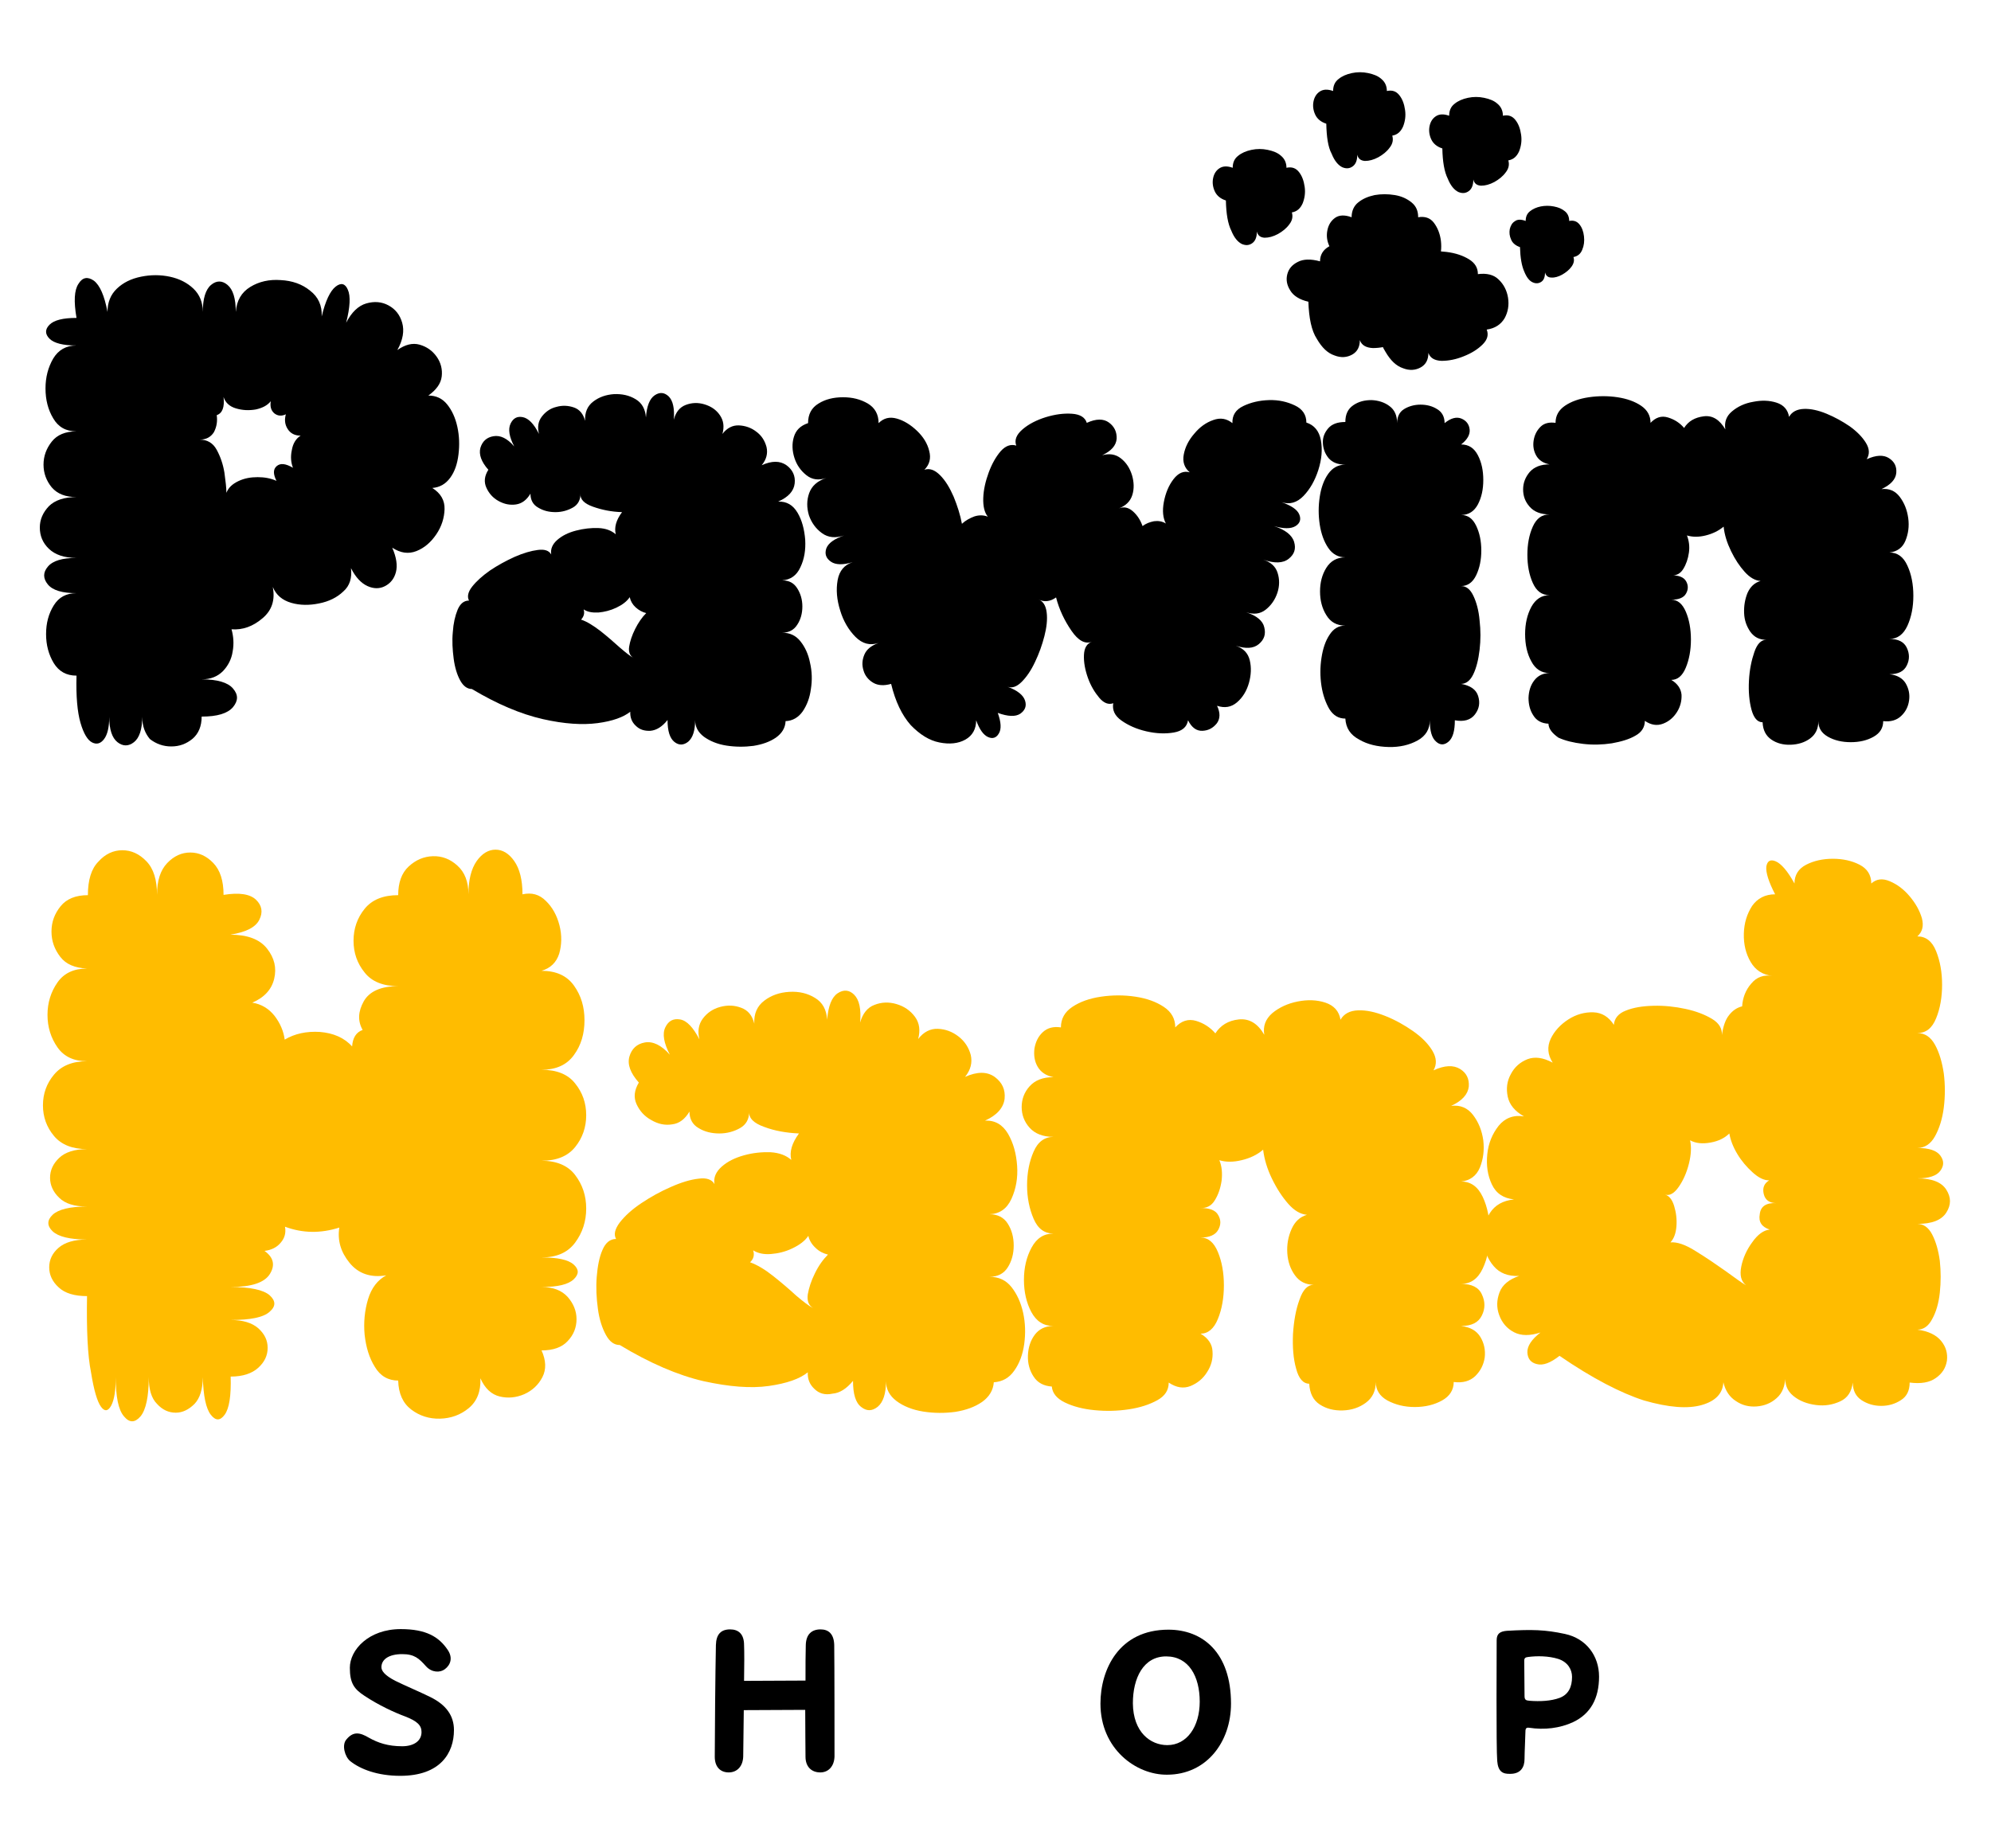 <?xml version="1.0" encoding="utf-8"?>
<!-- Generator: Adobe Illustrator 25.0.1, SVG Export Plug-In . SVG Version: 6.00 Build 0)  -->
<svg version="1.1" id="레이어_1" xmlns="http://www.w3.org/2000/svg" xmlns:xlink="http://www.w3.org/1999/xlink" x="0px"
	 y="0px" viewBox="0 0 70 65" style="enable-background:new 0 0 70 65;" xml:space="preserve">
<style type="text/css">
	.st0{fill:#FFBC00;}
</style>
<g>
	<g>
		<path d="M2.69,23.76c-0.36,0-0.62-0.15-0.8-0.44c-0.18-0.3-0.27-0.64-0.27-1.02c0-0.39,0.09-0.72,0.27-1.01
			c0.18-0.29,0.44-0.43,0.8-0.43c-0.5,0-0.84-0.1-1.01-0.31c-0.17-0.21-0.17-0.42,0-0.62c0.17-0.21,0.51-0.31,1.01-0.31
			c-0.43,0-0.75-0.11-0.97-0.32c-0.22-0.21-0.32-0.46-0.32-0.75c0-0.28,0.11-0.53,0.32-0.75c0.21-0.21,0.54-0.32,0.97-0.32
			c-0.39,0-0.67-0.11-0.87-0.34c-0.19-0.23-0.29-0.5-0.29-0.8c0-0.3,0.1-0.57,0.29-0.81c0.19-0.24,0.48-0.36,0.87-0.36
			c-0.37,0-0.64-0.15-0.82-0.46c-0.18-0.3-0.27-0.65-0.27-1.05c0-0.39,0.09-0.74,0.27-1.05c0.18-0.3,0.45-0.46,0.82-0.46
			c-0.47,0-0.79-0.08-0.95-0.24c-0.16-0.16-0.16-0.33,0-0.49c0.16-0.16,0.47-0.24,0.95-0.24c-0.1-0.58-0.08-0.98,0.07-1.2
			C2.9,9.75,3.08,9.72,3.3,9.87c0.21,0.16,0.37,0.52,0.48,1.1c0-0.34,0.11-0.61,0.33-0.82c0.22-0.21,0.5-0.35,0.85-0.42
			c0.34-0.07,0.68-0.07,1.01,0C6.3,9.8,6.58,9.94,6.8,10.15c0.22,0.21,0.33,0.48,0.33,0.82c0-0.47,0.1-0.79,0.29-0.95
			c0.19-0.16,0.39-0.16,0.58,0c0.19,0.16,0.29,0.47,0.29,0.95c0.03-0.4,0.2-0.69,0.51-0.88c0.31-0.19,0.67-0.27,1.07-0.24
			c0.4,0.02,0.75,0.14,1.03,0.37c0.29,0.22,0.43,0.53,0.41,0.91c0.13-0.55,0.3-0.9,0.49-1.05c0.19-0.15,0.34-0.11,0.43,0.11
			c0.1,0.22,0.08,0.61-0.06,1.16c0.19-0.37,0.43-0.6,0.71-0.68c0.28-0.08,0.54-0.06,0.78,0.07c0.24,0.13,0.4,0.33,0.48,0.61
			c0.08,0.28,0.03,0.6-0.17,0.96c0.27-0.19,0.53-0.26,0.78-0.19c0.25,0.07,0.45,0.21,0.6,0.42c0.15,0.21,0.21,0.45,0.18,0.7
			c-0.03,0.25-0.19,0.47-0.47,0.67c0.27,0,0.49,0.1,0.66,0.31c0.17,0.21,0.29,0.47,0.36,0.79c0.07,0.32,0.08,0.64,0.04,0.97
			c-0.04,0.33-0.13,0.6-0.29,0.82c-0.16,0.22-0.37,0.34-0.63,0.36c0.3,0.19,0.44,0.44,0.43,0.75c-0.01,0.3-0.1,0.6-0.29,0.88
			c-0.19,0.28-0.42,0.48-0.7,0.59c-0.28,0.11-0.56,0.07-0.85-0.12c0.15,0.34,0.19,0.63,0.13,0.86c-0.06,0.23-0.19,0.39-0.38,0.49
			c-0.19,0.1-0.4,0.1-0.62,0c-0.22-0.1-0.42-0.31-0.58-0.63c0.04,0.34-0.04,0.62-0.27,0.82c-0.22,0.21-0.5,0.35-0.85,0.42
			c-0.34,0.07-0.67,0.07-0.98-0.02c-0.31-0.09-0.53-0.27-0.65-0.56c0.09,0.46-0.03,0.83-0.37,1.11c-0.33,0.28-0.69,0.41-1.08,0.38
			c0.07,0.25,0.09,0.51,0.04,0.78c-0.04,0.27-0.16,0.5-0.34,0.69c-0.19,0.19-0.43,0.29-0.75,0.29c0.55,0,0.92,0.11,1.1,0.32
			c0.19,0.22,0.19,0.43,0,0.66c-0.19,0.22-0.55,0.33-1.1,0.33c0,0.34-0.11,0.6-0.32,0.78c-0.22,0.18-0.46,0.27-0.75,0.27
			c-0.28,0-0.53-0.09-0.75-0.26C5.11,25.8,5,25.55,5,25.21c0,0.44-0.1,0.74-0.29,0.89c-0.19,0.15-0.39,0.15-0.58,0
			c-0.19-0.15-0.29-0.45-0.29-0.89c0,0.36-0.06,0.62-0.18,0.78c-0.12,0.16-0.26,0.2-0.42,0.12c-0.16-0.08-0.3-0.31-0.41-0.69
			C2.72,25.04,2.67,24.49,2.69,23.76z M7.02,15.46c0.27,0,0.47,0.12,0.6,0.36c0.13,0.24,0.22,0.5,0.27,0.8
			c0.04,0.3,0.07,0.53,0.07,0.71c0.07-0.18,0.21-0.31,0.42-0.41c0.21-0.1,0.43-0.14,0.68-0.14c0.24,0,0.46,0.04,0.66,0.13
			C9.6,16.67,9.6,16.5,9.73,16.39c0.13-0.11,0.31-0.09,0.57,0.06c-0.07-0.18-0.09-0.39-0.04-0.62c0.04-0.24,0.15-0.41,0.31-0.51
			c-0.21,0-0.36-0.08-0.46-0.24c-0.1-0.16-0.11-0.33-0.06-0.51c-0.15,0.07-0.28,0.06-0.4-0.03c-0.12-0.1-0.16-0.24-0.13-0.43
			c-0.12,0.15-0.3,0.24-0.53,0.29c-0.24,0.04-0.47,0.03-0.7-0.04c-0.23-0.07-0.37-0.21-0.43-0.4c0.04,0.36-0.04,0.57-0.24,0.64
			c0.03,0.21,0,0.41-0.1,0.6C7.41,15.37,7.25,15.46,7.02,15.46z"/>
		<path d="M16.59,24.23c-0.16,0-0.3-0.1-0.41-0.3c-0.11-0.2-0.19-0.46-0.23-0.77c-0.04-0.31-0.06-0.62-0.03-0.93
			c0.02-0.31,0.08-0.57,0.17-0.79c0.09-0.21,0.22-0.32,0.4-0.32c-0.07-0.13-0.04-0.3,0.11-0.49c0.15-0.19,0.36-0.38,0.63-0.57
			c0.27-0.18,0.56-0.34,0.87-0.48c0.3-0.13,0.57-0.21,0.81-0.24c0.24-0.03,0.39,0.02,0.47,0.16c-0.03-0.19,0.04-0.36,0.21-0.51
			c0.17-0.15,0.39-0.26,0.66-0.33c0.27-0.07,0.53-0.1,0.79-0.09c0.26,0.01,0.46,0.09,0.61,0.22c-0.06-0.24,0.01-0.5,0.22-0.78
			c-0.37-0.01-0.71-0.08-1.02-0.19c-0.31-0.11-0.46-0.26-0.44-0.46c0,0.22-0.09,0.39-0.27,0.49c-0.18,0.1-0.38,0.16-0.61,0.16
			c-0.23,0-0.43-0.05-0.61-0.16c-0.18-0.1-0.27-0.27-0.27-0.49c-0.13,0.22-0.3,0.35-0.51,0.38c-0.21,0.03-0.41-0.01-0.61-0.12
			c-0.2-0.11-0.34-0.27-0.43-0.47c-0.09-0.2-0.07-0.41,0.07-0.63c-0.25-0.28-0.34-0.54-0.28-0.77c0.07-0.23,0.22-0.37,0.46-0.41
			c0.24-0.04,0.48,0.07,0.73,0.36c-0.18-0.34-0.22-0.61-0.13-0.8c0.09-0.19,0.23-0.27,0.43-0.23c0.2,0.04,0.39,0.23,0.57,0.59
			c-0.06-0.24-0.03-0.44,0.1-0.61c0.13-0.17,0.3-0.29,0.51-0.34c0.21-0.06,0.42-0.05,0.62,0.02c0.2,0.07,0.33,0.23,0.39,0.47
			c-0.01-0.3,0.08-0.52,0.29-0.68c0.21-0.16,0.45-0.24,0.73-0.26c0.28-0.01,0.53,0.04,0.76,0.18c0.22,0.13,0.34,0.35,0.36,0.64
			c0.03-0.4,0.13-0.66,0.31-0.78c0.18-0.12,0.34-0.1,0.49,0.04c0.15,0.15,0.21,0.42,0.18,0.82c0.07-0.27,0.21-0.44,0.42-0.52
			c0.21-0.08,0.43-0.09,0.66-0.02c0.23,0.07,0.41,0.19,0.54,0.38c0.13,0.19,0.16,0.4,0.09,0.66c0.16-0.21,0.36-0.31,0.58-0.3
			c0.22,0.01,0.43,0.08,0.61,0.22c0.19,0.14,0.3,0.32,0.36,0.54c0.05,0.22,0,0.44-0.17,0.64c0.36-0.16,0.64-0.16,0.87,0
			c0.22,0.16,0.32,0.38,0.29,0.64c-0.03,0.27-0.22,0.48-0.58,0.64c0.3-0.01,0.52,0.12,0.68,0.39c0.16,0.27,0.24,0.59,0.27,0.95
			c0.02,0.36-0.03,0.68-0.17,0.97c-0.13,0.29-0.35,0.44-0.64,0.46c0.24,0,0.41,0.09,0.53,0.28c0.12,0.19,0.18,0.4,0.18,0.64
			c0,0.24-0.06,0.46-0.18,0.64c-0.12,0.19-0.3,0.28-0.53,0.28c0.27,0,0.48,0.1,0.64,0.3c0.16,0.2,0.28,0.45,0.34,0.76
			c0.07,0.3,0.08,0.61,0.03,0.92c-0.04,0.31-0.14,0.57-0.29,0.79c-0.15,0.21-0.35,0.33-0.6,0.34c-0.01,0.24-0.13,0.43-0.34,0.58
			c-0.22,0.15-0.48,0.24-0.79,0.29c-0.31,0.04-0.63,0.04-0.95-0.01c-0.32-0.05-0.58-0.16-0.79-0.31c-0.21-0.16-0.31-0.35-0.31-0.59
			c0,0.37-0.08,0.62-0.24,0.76c-0.16,0.13-0.33,0.14-0.49,0.01c-0.16-0.13-0.24-0.38-0.24-0.77c-0.19,0.24-0.39,0.36-0.6,0.38
			c-0.21,0.01-0.38-0.04-0.52-0.18c-0.14-0.13-0.2-0.3-0.19-0.49c-0.24,0.19-0.62,0.33-1.15,0.4c-0.53,0.07-1.17,0.03-1.92-0.14
			C18.3,25.11,17.48,24.76,16.59,24.23z M22.28,23.14c-0.13-0.07-0.19-0.21-0.16-0.4c0.03-0.19,0.1-0.4,0.21-0.62
			c0.11-0.22,0.24-0.41,0.39-0.56c-0.13-0.03-0.26-0.1-0.37-0.2c-0.11-0.1-0.18-0.22-0.21-0.36c-0.1,0.15-0.26,0.27-0.47,0.37
			c-0.21,0.1-0.42,0.15-0.63,0.17c-0.22,0.01-0.39-0.02-0.52-0.11c0.04,0.13,0.01,0.25-0.09,0.36c0.21,0.07,0.43,0.21,0.68,0.4
			c0.24,0.19,0.47,0.39,0.68,0.58C22,22.95,22.16,23.08,22.28,23.14z"/>
		<path d="M31.33,24.05c-0.25,0.07-0.46,0.06-0.63-0.04c-0.17-0.1-0.29-0.25-0.34-0.43c-0.06-0.19-0.05-0.37,0.03-0.56
			c0.08-0.19,0.25-0.32,0.5-0.41c-0.3,0.1-0.57,0.03-0.81-0.21c-0.24-0.24-0.43-0.56-0.54-0.93c-0.12-0.38-0.15-0.73-0.09-1.07
			c0.06-0.33,0.24-0.54,0.53-0.63c-0.34,0.1-0.6,0.1-0.77-0.02c-0.17-0.12-0.22-0.27-0.16-0.46c0.07-0.19,0.28-0.34,0.63-0.46
			c-0.3,0.1-0.56,0.08-0.78-0.08c-0.22-0.16-0.37-0.37-0.46-0.63c-0.08-0.27-0.08-0.53,0.01-0.78c0.09-0.25,0.29-0.43,0.6-0.53
			c-0.27,0.09-0.5,0.06-0.7-0.1c-0.2-0.16-0.34-0.36-0.42-0.61c-0.08-0.25-0.09-0.5-0.02-0.73c0.07-0.24,0.23-0.4,0.5-0.49
			c0-0.31,0.12-0.54,0.37-0.69c0.24-0.15,0.53-0.22,0.86-0.22c0.33,0,0.61,0.07,0.87,0.22c0.25,0.15,0.38,0.38,0.38,0.69
			c0.18-0.18,0.39-0.23,0.64-0.16c0.25,0.07,0.49,0.22,0.71,0.43c0.22,0.21,0.37,0.45,0.43,0.71c0.07,0.26,0.01,0.48-0.17,0.66
			c0.18-0.06,0.36,0,0.55,0.19c0.19,0.19,0.34,0.44,0.48,0.76c0.13,0.32,0.23,0.63,0.29,0.95c0.13-0.12,0.28-0.2,0.44-0.26
			c0.16-0.05,0.32-0.05,0.47,0.01c-0.12-0.15-0.17-0.37-0.16-0.66c0.01-0.29,0.08-0.59,0.19-0.89c0.11-0.3,0.25-0.55,0.42-0.75
			c0.17-0.19,0.35-0.26,0.55-0.2c-0.07-0.19,0-0.38,0.22-0.57c0.22-0.19,0.5-0.33,0.82-0.43c0.33-0.1,0.63-0.14,0.92-0.12
			c0.29,0.02,0.46,0.13,0.52,0.32c0.33-0.15,0.59-0.15,0.78-0.01c0.19,0.14,0.28,0.33,0.27,0.57c-0.02,0.24-0.19,0.43-0.51,0.58
			c0.25-0.07,0.47-0.04,0.66,0.11c0.19,0.15,0.31,0.34,0.39,0.59c0.07,0.24,0.08,0.48,0.01,0.7c-0.07,0.22-0.23,0.38-0.48,0.47
			c0.18-0.07,0.34-0.04,0.5,0.1c0.16,0.14,0.27,0.32,0.34,0.52c0.12-0.09,0.25-0.14,0.4-0.17c0.15-0.02,0.29,0,0.42,0.08
			c-0.1-0.19-0.13-0.44-0.07-0.76c0.06-0.31,0.17-0.58,0.34-0.8c0.17-0.22,0.36-0.3,0.57-0.24c-0.19-0.16-0.26-0.37-0.21-0.63
			c0.05-0.26,0.17-0.5,0.37-0.73c0.19-0.23,0.41-0.39,0.67-0.48c0.25-0.09,0.47-0.05,0.67,0.11c-0.01-0.27,0.11-0.47,0.38-0.6
			c0.27-0.13,0.57-0.2,0.91-0.21c0.34-0.01,0.64,0.06,0.91,0.19c0.27,0.13,0.4,0.33,0.4,0.6c0.28,0.09,0.45,0.3,0.51,0.62
			c0.06,0.33,0.03,0.67-0.09,1.05c-0.12,0.37-0.29,0.67-0.52,0.91c-0.23,0.24-0.49,0.31-0.77,0.22c0.34,0.12,0.55,0.26,0.62,0.43
			c0.07,0.17,0.03,0.31-0.13,0.41c-0.16,0.1-0.42,0.1-0.76,0c0.4,0.13,0.64,0.32,0.71,0.56c0.07,0.24,0.01,0.43-0.19,0.59
			c-0.2,0.16-0.5,0.17-0.9,0.03c0.27,0.09,0.44,0.24,0.51,0.47c0.07,0.22,0.07,0.46-0.01,0.7c-0.08,0.24-0.22,0.44-0.41,0.59
			c-0.19,0.15-0.42,0.18-0.69,0.09c0.37,0.12,0.59,0.3,0.64,0.53c0.06,0.24,0,0.43-0.19,0.59c-0.19,0.16-0.46,0.17-0.81,0.06
			c0.27,0.09,0.43,0.26,0.49,0.51c0.06,0.25,0.05,0.52-0.03,0.8c-0.08,0.28-0.22,0.51-0.42,0.68c-0.2,0.17-0.43,0.21-0.7,0.12
			c0.12,0.25,0.11,0.46-0.01,0.62c-0.13,0.16-0.29,0.25-0.5,0.26c-0.21,0.01-0.38-0.11-0.51-0.37c-0.04,0.24-0.21,0.38-0.5,0.43
			c-0.29,0.05-0.61,0.04-0.96-0.04c-0.35-0.08-0.64-0.21-0.88-0.38c-0.24-0.17-0.33-0.37-0.29-0.61c-0.16,0.06-0.33,0-0.49-0.19
			c-0.16-0.19-0.3-0.42-0.4-0.7c-0.1-0.28-0.15-0.55-0.14-0.8c0.01-0.25,0.1-0.41,0.28-0.47c-0.24,0.09-0.48-0.04-0.72-0.39
			c-0.24-0.35-0.43-0.74-0.54-1.17c-0.21,0.15-0.42,0.17-0.62,0.07c0.16,0.06,0.26,0.21,0.29,0.46c0.03,0.24,0,0.52-0.08,0.83
			c-0.08,0.31-0.19,0.62-0.33,0.91c-0.14,0.3-0.3,0.53-0.47,0.7c-0.17,0.17-0.34,0.23-0.5,0.17c0.36,0.13,0.56,0.3,0.62,0.49
			c0.06,0.19,0,0.34-0.17,0.46c-0.17,0.11-0.43,0.1-0.79-0.03c0.12,0.33,0.13,0.57,0.04,0.72c-0.09,0.16-0.22,0.2-0.38,0.13
			c-0.16-0.07-0.3-0.26-0.42-0.59c0,0.31-0.13,0.54-0.38,0.68c-0.25,0.14-0.56,0.17-0.91,0.1c-0.36-0.07-0.69-0.28-1.01-0.61
			C31.71,25.15,31.48,24.67,31.33,24.05z"/>
		<path d="M47.3,25.27c-0.24,0-0.42-0.11-0.56-0.33c-0.13-0.22-0.23-0.5-0.28-0.82c-0.05-0.33-0.05-0.65,0-0.98
			c0.05-0.33,0.14-0.6,0.28-0.81C46.88,22.11,47.06,22,47.3,22c-0.3,0-0.52-0.12-0.67-0.37c-0.15-0.24-0.22-0.52-0.22-0.83
			c0-0.31,0.07-0.59,0.22-0.83c0.15-0.24,0.37-0.37,0.67-0.37c-0.25,0-0.45-0.11-0.6-0.33c-0.15-0.22-0.25-0.5-0.3-0.82
			c-0.05-0.33-0.05-0.65,0-0.98c0.05-0.33,0.15-0.6,0.3-0.81c0.15-0.21,0.35-0.32,0.6-0.32c-0.27,0-0.46-0.08-0.59-0.23
			c-0.13-0.16-0.19-0.33-0.2-0.53c-0.01-0.2,0.06-0.37,0.19-0.52c0.13-0.15,0.33-0.22,0.6-0.22c0-0.27,0.09-0.46,0.28-0.59
			c0.19-0.13,0.4-0.18,0.64-0.18c0.24,0.01,0.46,0.08,0.63,0.21c0.18,0.13,0.27,0.33,0.27,0.6c0-0.22,0.08-0.39,0.24-0.49
			c0.16-0.1,0.36-0.16,0.58-0.16c0.22,0,0.42,0.05,0.59,0.16c0.17,0.1,0.26,0.27,0.26,0.49c0.22-0.18,0.42-0.23,0.59-0.16
			c0.17,0.07,0.27,0.2,0.29,0.38c0.02,0.18-0.08,0.36-0.3,0.53c0.27,0,0.46,0.13,0.59,0.38c0.13,0.25,0.19,0.54,0.19,0.87
			c0,0.33-0.06,0.61-0.19,0.86c-0.13,0.24-0.32,0.37-0.59,0.37c0.24,0,0.41,0.13,0.53,0.38c0.12,0.25,0.18,0.54,0.18,0.87
			c0,0.33-0.06,0.62-0.18,0.87c-0.12,0.25-0.3,0.38-0.53,0.38c0.18,0,0.32,0.11,0.43,0.34c0.11,0.23,0.19,0.52,0.22,0.87
			c0.04,0.35,0.04,0.69,0,1.03c-0.04,0.34-0.11,0.63-0.22,0.86c-0.11,0.23-0.26,0.34-0.43,0.34c0.33,0.06,0.53,0.2,0.6,0.43
			c0.07,0.23,0.04,0.44-0.11,0.64c-0.15,0.2-0.39,0.27-0.71,0.21c0,0.37-0.07,0.62-0.22,0.75c-0.15,0.13-0.3,0.13-0.44,0
			c-0.15-0.13-0.22-0.37-0.22-0.75c0,0.31-0.14,0.55-0.43,0.71c-0.29,0.16-0.63,0.24-1.02,0.23c-0.39-0.01-0.74-0.09-1.03-0.26
			C47.47,25.84,47.32,25.6,47.3,25.27z M48.41,11.06c-0.31-0.07-0.53-0.21-0.64-0.4c-0.12-0.19-0.15-0.38-0.1-0.57
			c0.05-0.19,0.17-0.33,0.37-0.43c0.19-0.1,0.45-0.11,0.78-0.02c0-0.22,0.1-0.4,0.31-0.52c0.21-0.13,0.47-0.21,0.78-0.26
			c0.31-0.04,0.63-0.04,0.95,0c0.32,0.04,0.58,0.13,0.79,0.26c0.21,0.13,0.31,0.3,0.31,0.52c0.31-0.04,0.56,0.02,0.73,0.19
			c0.18,0.17,0.29,0.39,0.33,0.64c0.04,0.26,0,0.5-0.12,0.72c-0.13,0.22-0.34,0.36-0.63,0.4c0.07,0.18,0.03,0.35-0.14,0.52
			c-0.17,0.17-0.39,0.31-0.67,0.42c-0.27,0.11-0.53,0.16-0.78,0.16c-0.24-0.01-0.4-0.1-0.46-0.28c0,0.24-0.09,0.41-0.27,0.51
			c-0.18,0.1-0.39,0.12-0.62,0.03c-0.24-0.08-0.44-0.27-0.62-0.58C48.52,12.08,48.42,11.64,48.41,11.06z M46,10.61
			c-0.31-0.07-0.53-0.21-0.64-0.4c-0.12-0.19-0.15-0.38-0.1-0.57c0.05-0.19,0.17-0.33,0.37-0.43c0.19-0.1,0.45-0.11,0.78-0.02
			c0-0.22,0.1-0.4,0.31-0.52c0.21-0.13,0.47-0.21,0.78-0.26c0.31-0.04,0.63-0.04,0.95,0c0.32,0.04,0.58,0.13,0.79,0.26
			c0.21,0.13,0.31,0.3,0.31,0.52c0.31-0.04,0.56,0.02,0.73,0.19c0.18,0.17,0.29,0.39,0.33,0.64c0.04,0.26,0,0.5-0.12,0.72
			c-0.13,0.22-0.34,0.36-0.63,0.4c0.07,0.18,0.03,0.35-0.14,0.52c-0.17,0.17-0.39,0.31-0.67,0.42c-0.27,0.11-0.53,0.16-0.78,0.16
			c-0.24-0.01-0.4-0.1-0.46-0.28c0,0.24-0.09,0.41-0.27,0.51c-0.18,0.1-0.39,0.12-0.62,0.03c-0.24-0.08-0.44-0.27-0.62-0.58
			C46.11,11.63,46.02,11.19,46,10.61z M47.22,9.06c-0.23-0.07-0.39-0.21-0.48-0.4c-0.09-0.19-0.11-0.38-0.07-0.57
			c0.04-0.19,0.13-0.33,0.27-0.43c0.14-0.1,0.34-0.11,0.58-0.02c0-0.22,0.08-0.4,0.23-0.52c0.16-0.13,0.35-0.21,0.58-0.26
			c0.23-0.04,0.47-0.04,0.71,0c0.24,0.04,0.43,0.13,0.59,0.26c0.16,0.13,0.23,0.3,0.23,0.52c0.23-0.04,0.42,0.02,0.55,0.19
			c0.13,0.17,0.22,0.39,0.25,0.64c0.03,0.26,0,0.5-0.09,0.72c-0.09,0.22-0.25,0.36-0.47,0.4c0.06,0.18,0.02,0.35-0.11,0.52
			c-0.13,0.17-0.29,0.31-0.5,0.42c-0.21,0.11-0.4,0.16-0.58,0.16c-0.18-0.01-0.3-0.1-0.34-0.28c0,0.24-0.07,0.41-0.2,0.51
			c-0.13,0.1-0.29,0.12-0.47,0.03c-0.18-0.08-0.33-0.27-0.47-0.58C47.3,10.08,47.23,9.64,47.22,9.06z M43.1,7.05
			c-0.19-0.06-0.32-0.17-0.39-0.32c-0.07-0.15-0.09-0.31-0.06-0.46c0.03-0.15,0.1-0.27,0.22-0.35c0.12-0.08,0.27-0.09,0.47-0.02
			c0-0.18,0.06-0.32,0.19-0.42c0.12-0.1,0.28-0.17,0.47-0.21c0.19-0.04,0.38-0.04,0.57,0c0.19,0.04,0.35,0.1,0.47,0.21
			c0.12,0.1,0.19,0.24,0.19,0.42c0.19-0.04,0.33,0.01,0.44,0.15c0.11,0.14,0.17,0.31,0.2,0.52c0.03,0.21,0,0.4-0.07,0.58
			c-0.08,0.18-0.2,0.29-0.38,0.32c0.04,0.14,0.02,0.28-0.09,0.42c-0.1,0.14-0.24,0.25-0.4,0.34c-0.17,0.09-0.32,0.13-0.47,0.13
			c-0.15-0.01-0.24-0.08-0.27-0.22c0,0.19-0.05,0.33-0.16,0.41c-0.11,0.08-0.23,0.09-0.37,0.03c-0.14-0.07-0.27-0.22-0.37-0.47
			C43.17,7.87,43.11,7.52,43.1,7.05z M46.63,4.35c-0.19-0.06-0.32-0.17-0.39-0.32c-0.07-0.15-0.09-0.31-0.06-0.46
			c0.03-0.15,0.1-0.27,0.22-0.35c0.12-0.08,0.27-0.09,0.47-0.02c0-0.18,0.06-0.32,0.19-0.42c0.12-0.1,0.28-0.17,0.47-0.21
			c0.19-0.04,0.38-0.04,0.57,0c0.19,0.04,0.35,0.1,0.47,0.21c0.12,0.1,0.19,0.24,0.19,0.42c0.19-0.04,0.33,0.01,0.44,0.15
			c0.11,0.14,0.17,0.31,0.2,0.52c0.03,0.21,0,0.4-0.07,0.58c-0.08,0.18-0.2,0.29-0.38,0.32c0.04,0.14,0.02,0.28-0.09,0.42
			c-0.1,0.14-0.24,0.25-0.4,0.34c-0.17,0.09-0.32,0.13-0.47,0.13c-0.15-0.01-0.24-0.08-0.27-0.22c0,0.19-0.05,0.33-0.16,0.41
			c-0.11,0.08-0.23,0.09-0.37,0.03c-0.14-0.07-0.27-0.22-0.37-0.47C46.69,5.17,46.64,4.81,46.63,4.35z M50.71,5.22
			c-0.19-0.06-0.32-0.17-0.39-0.32c-0.07-0.15-0.09-0.31-0.06-0.46c0.03-0.15,0.1-0.27,0.22-0.35c0.12-0.08,0.27-0.09,0.47-0.02
			c0-0.18,0.06-0.32,0.19-0.42c0.12-0.1,0.28-0.17,0.47-0.21c0.19-0.04,0.38-0.04,0.57,0c0.19,0.04,0.35,0.1,0.47,0.21
			c0.12,0.1,0.19,0.24,0.19,0.42c0.19-0.04,0.33,0.01,0.44,0.15c0.11,0.14,0.17,0.31,0.2,0.52c0.03,0.21,0,0.4-0.07,0.58
			c-0.08,0.18-0.2,0.29-0.38,0.32c0.04,0.14,0.02,0.28-0.09,0.42c-0.1,0.14-0.24,0.25-0.4,0.34c-0.17,0.09-0.32,0.13-0.47,0.13
			c-0.15-0.01-0.24-0.08-0.27-0.22c0,0.19-0.05,0.33-0.16,0.41c-0.11,0.08-0.23,0.09-0.37,0.03c-0.14-0.07-0.27-0.22-0.37-0.47
			C50.78,6.04,50.72,5.69,50.71,5.22z M53.44,8.69c-0.15-0.05-0.26-0.14-0.31-0.26c-0.06-0.13-0.07-0.25-0.05-0.37
			c0.03-0.12,0.08-0.22,0.18-0.28c0.09-0.07,0.22-0.07,0.38-0.01c0-0.15,0.05-0.26,0.15-0.34c0.1-0.08,0.23-0.14,0.38-0.17
			c0.15-0.03,0.31-0.03,0.46,0c0.16,0.03,0.28,0.08,0.39,0.17c0.1,0.08,0.15,0.2,0.15,0.34c0.15-0.03,0.27,0.01,0.36,0.12
			c0.09,0.11,0.14,0.25,0.16,0.42c0.02,0.17,0,0.33-0.06,0.47c-0.06,0.15-0.16,0.23-0.31,0.26c0.04,0.12,0.01,0.23-0.07,0.34
			c-0.08,0.11-0.19,0.2-0.33,0.28c-0.13,0.07-0.26,0.11-0.38,0.1c-0.12,0-0.19-0.07-0.22-0.18c0,0.16-0.04,0.27-0.13,0.33
			C54.1,9.97,54,9.98,53.89,9.93c-0.12-0.05-0.22-0.18-0.3-0.38C53.5,9.35,53.45,9.06,53.44,8.69z"/>
		<path d="M54.44,25.45c-0.24-0.01-0.42-0.11-0.53-0.29c-0.12-0.18-0.17-0.39-0.17-0.62c0.01-0.24,0.07-0.44,0.2-0.61
			c0.13-0.17,0.31-0.26,0.54-0.26c-0.28,0-0.5-0.14-0.64-0.41c-0.15-0.27-0.22-0.59-0.22-0.96c0-0.36,0.07-0.68,0.22-0.96
			c0.15-0.27,0.36-0.41,0.64-0.41c-0.27,0-0.46-0.14-0.59-0.43c-0.13-0.29-0.19-0.62-0.19-0.99c0-0.37,0.06-0.7,0.19-0.99
			c0.13-0.29,0.32-0.43,0.59-0.43c-0.31,0-0.54-0.09-0.7-0.27c-0.16-0.18-0.23-0.38-0.23-0.61c0-0.23,0.08-0.43,0.23-0.61
			c0.16-0.18,0.39-0.27,0.7-0.27c-0.22-0.04-0.38-0.15-0.47-0.31c-0.09-0.16-0.12-0.34-0.09-0.53c0.03-0.19,0.11-0.35,0.24-0.48
			c0.13-0.13,0.31-0.17,0.53-0.14c0-0.25,0.11-0.45,0.33-0.6c0.22-0.15,0.5-0.25,0.84-0.3c0.34-0.05,0.68-0.05,1.01,0
			c0.33,0.05,0.61,0.15,0.83,0.3c0.22,0.15,0.33,0.35,0.33,0.6c0.18-0.19,0.38-0.26,0.61-0.19c0.23,0.07,0.42,0.19,0.57,0.37
			c0.15-0.24,0.38-0.37,0.69-0.41c0.31-0.04,0.56,0.12,0.76,0.46c-0.04-0.25,0.03-0.46,0.23-0.63c0.2-0.17,0.45-0.29,0.75-0.34
			c0.3-0.06,0.57-0.05,0.82,0.03c0.25,0.08,0.4,0.25,0.44,0.5c0.1-0.18,0.28-0.27,0.52-0.28c0.24-0.01,0.51,0.05,0.8,0.17
			c0.29,0.12,0.56,0.27,0.81,0.44c0.25,0.18,0.44,0.37,0.57,0.58c0.13,0.21,0.14,0.4,0.03,0.58c0.33-0.15,0.59-0.16,0.78-0.04
			c0.19,0.12,0.28,0.29,0.26,0.52c-0.02,0.23-0.2,0.42-0.52,0.57c0.27-0.03,0.48,0.06,0.64,0.27c0.16,0.21,0.26,0.46,0.3,0.75
			c0.04,0.29,0,0.56-0.1,0.8c-0.1,0.24-0.29,0.38-0.56,0.41c0.28,0,0.49,0.15,0.63,0.46c0.14,0.3,0.21,0.66,0.21,1.06
			c0,0.4-0.07,0.75-0.21,1.06c-0.14,0.3-0.35,0.46-0.63,0.46c0.31,0,0.51,0.1,0.61,0.31c0.1,0.21,0.1,0.42,0,0.62
			c-0.1,0.21-0.3,0.31-0.61,0.31c0.27,0.03,0.46,0.14,0.57,0.32c0.11,0.19,0.15,0.39,0.12,0.6c-0.03,0.22-0.12,0.4-0.28,0.55
			c-0.16,0.15-0.37,0.21-0.63,0.18c0,0.24-0.11,0.42-0.34,0.55c-0.23,0.13-0.5,0.19-0.8,0.19c-0.3,0-0.57-0.06-0.8-0.19
			c-0.23-0.13-0.34-0.31-0.34-0.55c0,0.27-0.1,0.47-0.29,0.61c-0.19,0.14-0.42,0.21-0.68,0.22c-0.26,0.01-0.49-0.05-0.68-0.18
			c-0.19-0.13-0.3-0.33-0.31-0.61c-0.18,0-0.31-0.15-0.39-0.44c-0.08-0.3-0.11-0.64-0.09-1.02c0.02-0.39,0.09-0.72,0.19-1.01
			c0.1-0.29,0.24-0.43,0.42-0.43c-0.24,0-0.42-0.09-0.56-0.28c-0.13-0.19-0.21-0.4-0.22-0.66c-0.01-0.25,0.03-0.49,0.12-0.71
			c0.1-0.22,0.25-0.36,0.46-0.42c-0.19-0.01-0.38-0.12-0.56-0.32c-0.18-0.2-0.34-0.44-0.48-0.73c-0.14-0.29-0.23-0.57-0.26-0.86
			c-0.18,0.15-0.39,0.25-0.63,0.31c-0.24,0.06-0.46,0.06-0.66,0c0.07,0.18,0.1,0.38,0.07,0.6c-0.03,0.22-0.1,0.42-0.2,0.58
			c-0.1,0.16-0.24,0.24-0.42,0.22c0.27,0,0.44,0.07,0.52,0.21c0.08,0.14,0.08,0.29,0,0.43c-0.08,0.15-0.26,0.22-0.52,0.22
			c0.22,0,0.39,0.14,0.51,0.42c0.12,0.28,0.18,0.61,0.18,0.98c0,0.37-0.06,0.7-0.18,0.99c-0.12,0.29-0.29,0.43-0.51,0.43
			c0.22,0.13,0.34,0.31,0.36,0.52c0.01,0.21-0.04,0.42-0.16,0.61c-0.12,0.19-0.28,0.33-0.49,0.41c-0.21,0.08-0.42,0.05-0.64-0.1
			c0,0.22-0.11,0.4-0.33,0.52c-0.22,0.13-0.5,0.21-0.83,0.27c-0.33,0.05-0.67,0.06-1.01,0.02c-0.34-0.04-0.63-0.11-0.87-0.22
			C54.58,25.79,54.45,25.64,54.44,25.45z"/>
		<path class="st0" d="M3.06,45.58c-0.44,0-0.78-0.1-1-0.31c-0.22-0.2-0.33-0.44-0.33-0.7c0-0.27,0.11-0.5,0.33-0.69
			c0.22-0.19,0.55-0.29,1-0.29c-0.6,0-1.01-0.1-1.21-0.29c-0.2-0.19-0.2-0.39,0-0.58c0.2-0.19,0.61-0.29,1.21-0.29
			c-0.44,0-0.77-0.1-0.98-0.31c-0.21-0.2-0.32-0.44-0.32-0.7c0-0.27,0.11-0.5,0.32-0.7c0.21-0.2,0.54-0.31,0.98-0.31
			c-0.51,0-0.9-0.15-1.16-0.46c-0.26-0.31-0.39-0.67-0.39-1.08c0-0.41,0.13-0.77,0.39-1.08c0.26-0.31,0.64-0.47,1.16-0.47
			c-0.46,0-0.81-0.16-1.04-0.49c-0.23-0.33-0.35-0.71-0.35-1.14c0-0.43,0.12-0.81,0.35-1.14c0.23-0.33,0.58-0.49,1.04-0.49
			c-0.43-0.02-0.74-0.15-0.94-0.41c-0.2-0.26-0.31-0.55-0.31-0.89c0-0.34,0.11-0.63,0.32-0.89c0.21-0.26,0.53-0.39,0.96-0.39
			c0-0.53,0.12-0.93,0.37-1.18C3.7,30.03,3.99,29.9,4.3,29.9c0.32,0,0.6,0.13,0.85,0.39c0.25,0.26,0.37,0.65,0.37,1.18
			c0-0.5,0.12-0.87,0.36-1.12c0.24-0.25,0.51-0.37,0.81-0.37c0.3,0,0.57,0.12,0.81,0.37c0.24,0.25,0.36,0.62,0.36,1.12
			c0.55-0.09,0.93-0.03,1.14,0.17c0.21,0.2,0.25,0.44,0.12,0.7c-0.13,0.27-0.47,0.44-1.02,0.53c0.6,0,1.03,0.16,1.29,0.49
			c0.26,0.33,0.34,0.68,0.25,1.06c-0.09,0.38-0.35,0.66-0.77,0.84c0.32,0.05,0.58,0.21,0.78,0.46c0.2,0.26,0.32,0.54,0.36,0.84
			c0.35-0.21,0.77-0.3,1.24-0.27c0.47,0.04,0.85,0.2,1.13,0.51c0.02-0.3,0.14-0.5,0.37-0.58c-0.18-0.32-0.16-0.65,0.04-1.01
			c0.2-0.35,0.61-0.53,1.21-0.53c-0.53,0-0.93-0.16-1.18-0.48c-0.26-0.32-0.39-0.69-0.39-1.12c0-0.42,0.13-0.8,0.39-1.12
			c0.26-0.32,0.65-0.48,1.18-0.48c0-0.44,0.12-0.78,0.37-1.01c0.25-0.23,0.53-0.35,0.85-0.36c0.32-0.01,0.61,0.1,0.86,0.33
			c0.26,0.23,0.39,0.57,0.39,1.01c0-0.51,0.1-0.9,0.29-1.17c0.19-0.27,0.42-0.4,0.66-0.4c0.25,0,0.47,0.13,0.66,0.4
			c0.19,0.27,0.29,0.66,0.29,1.17c0.32-0.07,0.59,0,0.82,0.23c0.23,0.22,0.39,0.51,0.48,0.86c0.09,0.35,0.08,0.69-0.01,1
			c-0.1,0.31-0.31,0.51-0.62,0.6c0.51,0,0.89,0.17,1.14,0.52c0.25,0.35,0.37,0.75,0.37,1.22c0,0.47-0.12,0.88-0.37,1.22
			c-0.25,0.35-0.63,0.52-1.14,0.52c0.53,0,0.93,0.16,1.18,0.48c0.26,0.32,0.39,0.69,0.39,1.12c0,0.42-0.13,0.8-0.39,1.12
			c-0.26,0.32-0.65,0.48-1.18,0.48c0.53,0,0.93,0.17,1.18,0.5c0.26,0.34,0.39,0.73,0.39,1.18c0,0.45-0.13,0.85-0.39,1.2
			c-0.26,0.35-0.65,0.52-1.18,0.52c0.57,0,0.94,0.08,1.13,0.25c0.19,0.17,0.19,0.34,0,0.52c-0.19,0.18-0.56,0.27-1.13,0.27
			c0.41,0,0.71,0.12,0.92,0.35c0.2,0.23,0.31,0.49,0.31,0.78c0,0.29-0.1,0.55-0.31,0.77c-0.2,0.22-0.51,0.33-0.92,0.33
			c0.16,0.35,0.17,0.67,0.03,0.94c-0.14,0.27-0.35,0.47-0.64,0.6c-0.28,0.12-0.57,0.15-0.86,0.08c-0.29-0.07-0.52-0.28-0.68-0.64
			c0.02,0.46-0.12,0.81-0.41,1.05c-0.29,0.24-0.63,0.36-1.01,0.37c-0.38,0.01-0.72-0.1-1.01-0.32c-0.29-0.22-0.45-0.56-0.46-1.02
			c-0.35,0-0.63-0.16-0.82-0.48c-0.2-0.32-0.31-0.69-0.36-1.13c-0.04-0.43,0-0.85,0.12-1.25c0.12-0.4,0.34-0.68,0.64-0.84
			c-0.55,0.09-0.98-0.06-1.29-0.44c-0.31-0.38-0.43-0.79-0.36-1.24c-0.66,0.21-1.29,0.2-1.91-0.03c0.04,0.21-0.01,0.4-0.15,0.56
			c-0.13,0.16-0.32,0.26-0.57,0.29c0.32,0.23,0.38,0.5,0.19,0.81c-0.19,0.31-0.66,0.46-1.38,0.46c0.69,0,1.15,0.1,1.37,0.29
			c0.22,0.2,0.22,0.39,0,0.58c-0.22,0.2-0.68,0.29-1.37,0.29c0.43,0,0.75,0.1,0.97,0.29c0.22,0.2,0.33,0.42,0.33,0.69
			s-0.11,0.5-0.33,0.7c-0.22,0.2-0.54,0.31-0.97,0.31c0.02,0.67-0.05,1.12-0.21,1.34c-0.16,0.22-0.32,0.22-0.49,0
			c-0.17-0.22-0.26-0.66-0.28-1.32c0,0.42-0.1,0.74-0.29,0.94c-0.2,0.2-0.42,0.31-0.66,0.31c-0.25,0-0.47-0.1-0.66-0.31
			c-0.2-0.2-0.29-0.52-0.29-0.94c0,0.69-0.1,1.15-0.29,1.38c-0.2,0.23-0.39,0.23-0.58,0c-0.2-0.23-0.29-0.69-0.29-1.38
			c0,0.46-0.05,0.79-0.16,1c-0.11,0.2-0.23,0.22-0.36,0.04c-0.13-0.18-0.25-0.58-0.35-1.21C3.08,47.67,3.04,46.76,3.06,45.58z"/>
		<path class="st0" d="M21.79,47.3c-0.2,0-0.36-0.12-0.49-0.36c-0.13-0.24-0.23-0.54-0.28-0.92c-0.05-0.37-0.07-0.74-0.04-1.12
			c0.03-0.37,0.09-0.69,0.2-0.94c0.11-0.26,0.27-0.39,0.48-0.39c-0.09-0.16-0.04-0.35,0.13-0.58c0.18-0.23,0.43-0.46,0.76-0.68
			c0.33-0.22,0.67-0.41,1.04-0.57c0.36-0.16,0.69-0.26,0.97-0.29c0.28-0.04,0.47,0.03,0.56,0.19c-0.04-0.23,0.05-0.43,0.25-0.61
			c0.2-0.18,0.46-0.31,0.78-0.4c0.32-0.09,0.63-0.12,0.94-0.11c0.31,0.02,0.55,0.11,0.73,0.27c-0.07-0.28,0.02-0.59,0.27-0.93
			c-0.44-0.02-0.85-0.09-1.22-0.23c-0.37-0.13-0.55-0.31-0.53-0.54c0,0.27-0.11,0.46-0.32,0.58c-0.21,0.12-0.46,0.19-0.73,0.19
			c-0.27,0-0.52-0.06-0.73-0.19c-0.21-0.12-0.32-0.32-0.32-0.58c-0.16,0.27-0.36,0.42-0.61,0.45c-0.25,0.04-0.49-0.01-0.73-0.15
			c-0.24-0.13-0.41-0.32-0.52-0.56c-0.11-0.24-0.08-0.49,0.08-0.76c-0.3-0.34-0.41-0.64-0.33-0.92c0.08-0.27,0.26-0.44,0.54-0.49
			c0.28-0.05,0.58,0.09,0.88,0.43c-0.21-0.41-0.27-0.73-0.16-0.96c0.11-0.23,0.28-0.32,0.52-0.28c0.24,0.04,0.46,0.28,0.68,0.7
			c-0.07-0.28-0.03-0.53,0.12-0.73c0.15-0.2,0.35-0.34,0.61-0.41c0.26-0.07,0.5-0.06,0.74,0.03c0.24,0.09,0.39,0.27,0.46,0.56
			c-0.02-0.35,0.1-0.62,0.35-0.81c0.25-0.19,0.54-0.29,0.88-0.31c0.34-0.02,0.64,0.05,0.9,0.21c0.27,0.16,0.41,0.42,0.43,0.77
			c0.04-0.48,0.16-0.79,0.37-0.93c0.21-0.14,0.41-0.12,0.58,0.05c0.18,0.18,0.25,0.5,0.21,0.98c0.09-0.32,0.26-0.53,0.5-0.62
			c0.25-0.1,0.51-0.11,0.78-0.03c0.27,0.08,0.49,0.23,0.65,0.45c0.16,0.22,0.19,0.48,0.11,0.78c0.19-0.25,0.43-0.37,0.69-0.36
			c0.27,0.01,0.51,0.1,0.73,0.27c0.22,0.17,0.36,0.39,0.43,0.65c0.06,0.27,0,0.52-0.2,0.77c0.43-0.19,0.77-0.19,1.04,0
			c0.27,0.2,0.38,0.45,0.35,0.77c-0.04,0.32-0.27,0.58-0.69,0.77c0.35-0.02,0.62,0.14,0.81,0.46c0.19,0.33,0.29,0.7,0.32,1.13
			c0.03,0.42-0.04,0.81-0.2,1.16c-0.16,0.35-0.42,0.53-0.77,0.54c0.28,0,0.5,0.11,0.64,0.33c0.14,0.22,0.21,0.48,0.21,0.77
			c0,0.29-0.07,0.55-0.21,0.77c-0.14,0.22-0.35,0.33-0.64,0.33c0.32,0,0.58,0.12,0.77,0.36c0.19,0.24,0.33,0.54,0.41,0.9
			c0.08,0.36,0.09,0.73,0.04,1.1c-0.05,0.37-0.17,0.69-0.35,0.94c-0.18,0.26-0.42,0.39-0.72,0.41c-0.02,0.28-0.16,0.51-0.41,0.69
			c-0.26,0.18-0.57,0.29-0.94,0.35c-0.37,0.05-0.75,0.05-1.13-0.01c-0.38-0.06-0.7-0.19-0.94-0.37c-0.25-0.19-0.37-0.42-0.37-0.7
			c0,0.44-0.1,0.74-0.29,0.9c-0.2,0.16-0.39,0.16-0.58,0.01c-0.2-0.15-0.29-0.46-0.29-0.92c-0.23,0.28-0.47,0.43-0.72,0.45
			C29,49.07,28.79,49,28.63,48.84c-0.17-0.16-0.24-0.35-0.23-0.58c-0.28,0.23-0.74,0.39-1.37,0.48c-0.63,0.09-1.39,0.03-2.3-0.17
			C23.83,48.36,22.85,47.94,21.79,47.3z M28.59,46c-0.16-0.09-0.22-0.25-0.19-0.48c0.04-0.23,0.12-0.48,0.25-0.74
			c0.13-0.27,0.29-0.49,0.46-0.66c-0.16-0.04-0.31-0.11-0.44-0.24c-0.13-0.12-0.22-0.27-0.25-0.42c-0.12,0.18-0.31,0.32-0.56,0.44
			c-0.25,0.12-0.5,0.18-0.76,0.2c-0.26,0.02-0.46-0.03-0.62-0.13c0.05,0.16,0.02,0.3-0.11,0.42c0.25,0.09,0.52,0.25,0.81,0.48
			c0.29,0.23,0.56,0.46,0.81,0.69C28.25,45.78,28.44,45.93,28.59,46z"/>
		<path class="st0" d="M36.98,48.76c-0.28-0.02-0.5-0.13-0.64-0.35c-0.14-0.21-0.21-0.46-0.2-0.74c0.01-0.28,0.09-0.53,0.24-0.73
			c0.15-0.2,0.37-0.31,0.65-0.31c-0.34,0-0.59-0.16-0.77-0.49C36.09,45.82,36,45.44,36,45.01c0-0.43,0.09-0.81,0.27-1.14
			c0.18-0.33,0.43-0.49,0.77-0.49c-0.32,0-0.55-0.17-0.7-0.52c-0.15-0.35-0.23-0.74-0.23-1.18c0-0.44,0.08-0.84,0.23-1.18
			c0.15-0.35,0.39-0.52,0.7-0.52c-0.37,0-0.65-0.11-0.84-0.32c-0.19-0.21-0.28-0.46-0.28-0.73c0-0.27,0.09-0.52,0.28-0.73
			c0.19-0.21,0.46-0.32,0.84-0.32c-0.27-0.05-0.45-0.18-0.56-0.37c-0.11-0.19-0.14-0.41-0.11-0.64c0.04-0.23,0.13-0.42,0.29-0.57
			c0.16-0.15,0.37-0.21,0.64-0.17c0-0.3,0.13-0.54,0.4-0.72c0.27-0.18,0.6-0.3,1.01-0.36c0.41-0.06,0.81-0.06,1.21,0
			c0.4,0.06,0.73,0.18,1,0.36c0.27,0.18,0.4,0.42,0.4,0.72c0.21-0.23,0.46-0.31,0.73-0.23c0.27,0.08,0.5,0.23,0.68,0.44
			c0.18-0.28,0.45-0.45,0.82-0.49c0.37-0.04,0.67,0.14,0.9,0.54c-0.05-0.3,0.04-0.55,0.28-0.76c0.24-0.2,0.54-0.34,0.89-0.41
			c0.35-0.07,0.68-0.06,0.98,0.04c0.3,0.1,0.48,0.3,0.53,0.6c0.12-0.21,0.33-0.32,0.62-0.33c0.29-0.01,0.61,0.06,0.96,0.2
			c0.35,0.14,0.67,0.32,0.97,0.53c0.3,0.21,0.53,0.44,0.68,0.69c0.15,0.25,0.16,0.48,0.04,0.69c0.39-0.18,0.7-0.19,0.93-0.05
			c0.23,0.14,0.33,0.35,0.31,0.62c-0.03,0.27-0.23,0.5-0.62,0.68c0.32-0.04,0.58,0.07,0.77,0.32c0.19,0.25,0.31,0.54,0.36,0.89
			c0.04,0.35,0,0.66-0.12,0.96c-0.12,0.29-0.35,0.46-0.66,0.49c0.34,0,0.59,0.18,0.76,0.54c0.17,0.36,0.25,0.78,0.25,1.26
			c0,0.48-0.08,0.9-0.25,1.26c-0.17,0.36-0.42,0.54-0.76,0.54c0.37,0,0.62,0.12,0.73,0.37c0.12,0.25,0.12,0.5,0,0.74
			c-0.12,0.25-0.36,0.37-0.73,0.37c0.32,0.04,0.54,0.16,0.68,0.39c0.13,0.22,0.18,0.46,0.15,0.72c-0.04,0.26-0.15,0.47-0.33,0.65
			c-0.19,0.18-0.44,0.25-0.76,0.21c0,0.28-0.14,0.5-0.41,0.65c-0.27,0.15-0.59,0.23-0.96,0.23c-0.36,0-0.68-0.08-0.96-0.23
			c-0.27-0.15-0.41-0.37-0.41-0.65c0,0.32-0.12,0.56-0.35,0.73c-0.23,0.17-0.5,0.26-0.81,0.27c-0.31,0.01-0.58-0.06-0.81-0.21
			c-0.23-0.15-0.35-0.39-0.37-0.73c-0.21,0-0.37-0.18-0.46-0.53c-0.1-0.35-0.13-0.76-0.11-1.22c0.03-0.46,0.1-0.86,0.23-1.21
			c0.12-0.35,0.29-0.52,0.5-0.52c-0.28,0-0.5-0.11-0.66-0.33c-0.16-0.22-0.25-0.48-0.27-0.78c-0.02-0.3,0.03-0.58,0.15-0.85
			c0.12-0.27,0.3-0.43,0.54-0.5c-0.23-0.02-0.45-0.15-0.66-0.39c-0.21-0.24-0.4-0.53-0.57-0.88c-0.17-0.35-0.27-0.69-0.31-1.02
			c-0.21,0.18-0.46,0.3-0.76,0.37c-0.29,0.07-0.55,0.07-0.78,0c0.09,0.21,0.11,0.45,0.08,0.72c-0.04,0.27-0.12,0.5-0.24,0.69
			c-0.12,0.2-0.29,0.28-0.5,0.27c0.32,0,0.53,0.08,0.62,0.25c0.1,0.17,0.1,0.34,0,0.52c-0.1,0.18-0.31,0.27-0.62,0.27
			c0.27,0,0.47,0.17,0.61,0.51c0.14,0.34,0.21,0.73,0.21,1.17c0,0.44-0.07,0.84-0.21,1.18c-0.14,0.35-0.35,0.52-0.61,0.52
			c0.27,0.16,0.41,0.37,0.42,0.62c0.02,0.26-0.04,0.5-0.19,0.73c-0.14,0.23-0.34,0.39-0.58,0.49c-0.25,0.1-0.5,0.06-0.77-0.12
			c0,0.27-0.13,0.47-0.4,0.62c-0.27,0.15-0.6,0.26-1,0.32c-0.4,0.06-0.8,0.07-1.21,0.03c-0.41-0.04-0.75-0.13-1.04-0.27
			C37.15,49.18,37,48.99,36.98,48.76z"/>
		<path class="st0" d="M54.83,47.68c-0.32,0.25-0.58,0.35-0.8,0.29c-0.21-0.05-0.32-0.19-0.33-0.41c-0.01-0.22,0.15-0.46,0.46-0.7
			c-0.37,0.12-0.68,0.12-0.93-0.01c-0.25-0.13-0.42-0.33-0.52-0.6c-0.1-0.27-0.09-0.53,0.01-0.8s0.34-0.46,0.69-0.58
			c-0.39,0.02-0.69-0.1-0.9-0.35c-0.21-0.25-0.33-0.55-0.36-0.9c-0.03-0.35,0.05-0.67,0.23-0.96c0.18-0.28,0.46-0.44,0.85-0.48
			c-0.37-0.04-0.63-0.21-0.78-0.53c-0.15-0.32-0.2-0.67-0.16-1.06c0.04-0.39,0.18-0.72,0.4-1c0.22-0.27,0.52-0.39,0.89-0.33
			c-0.32-0.18-0.51-0.41-0.57-0.69c-0.06-0.28-0.03-0.55,0.11-0.8c0.13-0.25,0.33-0.42,0.58-0.52c0.26-0.1,0.55-0.06,0.89,0.12
			c-0.18-0.28-0.2-0.56-0.07-0.84c0.13-0.27,0.34-0.5,0.62-0.68c0.28-0.18,0.58-0.26,0.88-0.25c0.3,0.01,0.54,0.16,0.72,0.44
			c0.02-0.23,0.16-0.4,0.42-0.5c0.27-0.11,0.59-0.16,0.97-0.17c0.38-0.01,0.76,0.03,1.13,0.11c0.37,0.08,0.68,0.2,0.93,0.35
			c0.25,0.15,0.36,0.34,0.35,0.57c0.04-0.3,0.12-0.54,0.25-0.7c0.13-0.17,0.29-0.27,0.46-0.31c0.02-0.3,0.12-0.57,0.32-0.8
			c0.19-0.23,0.44-0.32,0.74-0.27c-0.34-0.04-0.59-0.2-0.76-0.49c-0.17-0.29-0.25-0.62-0.24-1c0.01-0.37,0.11-0.69,0.29-0.97
			c0.19-0.27,0.46-0.41,0.81-0.41c-0.23-0.44-0.33-0.77-0.31-0.97c0.03-0.2,0.14-0.27,0.33-0.19c0.19,0.08,0.42,0.34,0.66,0.78
			c0-0.3,0.14-0.52,0.41-0.66c0.27-0.14,0.59-0.21,0.94-0.21c0.35,0,0.67,0.07,0.94,0.21c0.27,0.14,0.41,0.36,0.41,0.66
			c0.18-0.16,0.39-0.19,0.65-0.08c0.26,0.11,0.49,0.28,0.7,0.53c0.21,0.25,0.35,0.5,0.43,0.77c0.07,0.27,0.02,0.48-0.16,0.64
			c0.3,0,0.52,0.17,0.66,0.52c0.14,0.35,0.21,0.74,0.21,1.18c0,0.44-0.07,0.84-0.21,1.18c-0.14,0.35-0.36,0.52-0.66,0.52
			c0.27,0,0.47,0.14,0.62,0.41c0.15,0.27,0.25,0.61,0.31,1.01c0.05,0.4,0.05,0.8,0,1.2c-0.05,0.4-0.16,0.74-0.31,1.01
			c-0.15,0.27-0.36,0.41-0.62,0.41c0.41,0,0.68,0.09,0.81,0.27c0.13,0.18,0.13,0.35,0,0.53c-0.13,0.18-0.4,0.27-0.81,0.27
			c0.51,0,0.85,0.13,1.02,0.4c0.17,0.27,0.17,0.53,0,0.8c-0.17,0.27-0.51,0.4-1.02,0.4c0.21,0,0.39,0.12,0.52,0.37
			c0.13,0.25,0.22,0.56,0.27,0.93c0.04,0.37,0.04,0.74,0,1.12c-0.04,0.37-0.13,0.68-0.27,0.93c-0.13,0.25-0.31,0.37-0.52,0.37
			c0.39,0.05,0.67,0.19,0.84,0.4c0.17,0.21,0.23,0.44,0.2,0.69c-0.04,0.25-0.16,0.45-0.39,0.61c-0.22,0.16-0.53,0.21-0.92,0.16
			c0,0.28-0.1,0.49-0.31,0.62c-0.2,0.13-0.43,0.2-0.69,0.2c-0.26,0-0.49-0.07-0.69-0.2c-0.2-0.13-0.31-0.34-0.31-0.62
			c-0.04,0.32-0.18,0.54-0.44,0.66c-0.26,0.12-0.54,0.17-0.85,0.13c-0.31-0.04-0.58-0.14-0.8-0.32c-0.22-0.18-0.31-0.42-0.28-0.72
			c0,0.35-0.1,0.62-0.31,0.8c-0.2,0.18-0.44,0.27-0.7,0.29c-0.27,0.02-0.51-0.04-0.73-0.19c-0.22-0.14-0.37-0.36-0.44-0.66
			c-0.02,0.39-0.27,0.66-0.76,0.8c-0.49,0.14-1.16,0.09-2.03-0.16C56.99,48.99,55.98,48.47,54.83,47.68z M62.46,42.31
			c-0.25,0-0.4-0.11-0.45-0.32c-0.05-0.21,0.01-0.37,0.19-0.48c-0.18,0-0.37-0.09-0.58-0.28c-0.21-0.19-0.39-0.4-0.54-0.65
			c-0.15-0.25-0.24-0.49-0.28-0.72c-0.16,0.16-0.38,0.27-0.66,0.32c-0.28,0.05-0.52,0.03-0.72-0.08c0.05,0.23,0.04,0.5-0.04,0.82
			c-0.08,0.32-0.2,0.59-0.36,0.82c-0.16,0.23-0.32,0.32-0.48,0.27c0.14,0.04,0.25,0.17,0.32,0.4c0.07,0.23,0.1,0.47,0.08,0.72
			c-0.02,0.25-0.09,0.43-0.21,0.56c0.23-0.02,0.53,0.08,0.89,0.31c0.36,0.22,0.71,0.46,1.05,0.7c0.34,0.25,0.58,0.42,0.72,0.5
			c-0.18-0.14-0.23-0.36-0.17-0.66c0.06-0.3,0.19-0.59,0.39-0.86c0.19-0.27,0.4-0.42,0.61-0.44c-0.28-0.09-0.4-0.27-0.35-0.54
			C61.9,42.42,62.1,42.29,62.46,42.31z"/>
	</g>
	<g>
		<path d="M12.31,61.93c-0.19-0.16-0.3-0.57-0.13-0.76c0.24-0.29,0.47-0.25,0.79-0.06c0.32,0.18,0.67,0.3,1.17,0.3
			c0.4,0,0.68-0.18,0.68-0.5c0-0.23-0.14-0.38-0.58-0.55c-0.38-0.14-0.92-0.39-1.42-0.72c-0.37-0.24-0.52-0.45-0.52-0.99
			c0-0.63,0.66-1.36,1.79-1.36c0.89,0,1.34,0.27,1.65,0.73c0.19,0.28,0.1,0.53-0.1,0.68c-0.17,0.13-0.46,0.12-0.66-0.1
			c-0.25-0.28-0.41-0.43-0.84-0.43c-0.46,0-0.73,0.18-0.73,0.46c0,0.12,0.1,0.28,0.49,0.48c0.3,0.15,0.89,0.4,1.23,0.57
			c0.55,0.27,0.83,0.65,0.83,1.16c0,0.8-0.47,1.61-1.89,1.61C13.28,62.45,12.67,62.22,12.31,61.93z"/>
		<path d="M25.13,61.78c0-0.66,0.02-3.04,0.04-3.93c0.01-0.38,0.18-0.55,0.5-0.55c0.29,0,0.49,0.16,0.49,0.55
			c0.01,0.22,0.01,0.7,0,1.26l2.16-0.01c0-0.5,0-0.95,0.01-1.25c0.01-0.38,0.21-0.55,0.52-0.55c0.28,0,0.47,0.16,0.48,0.55
			c0.01,0.64,0.01,3.43,0.01,3.92c-0.01,0.34-0.21,0.56-0.5,0.56c-0.31,0-0.52-0.2-0.52-0.55c0-0.3-0.01-0.95-0.01-1.65l-2.16,0.01
			c-0.01,0.74-0.02,1.41-0.02,1.63c-0.01,0.34-0.21,0.56-0.51,0.56C25.32,62.33,25.13,62.13,25.13,61.78z"/>
		<path d="M38.69,59.91c0-1.2,0.65-2.6,2.39-2.6c1.2,0,2.2,0.8,2.2,2.6c0,1.35-0.86,2.5-2.25,2.5
			C39.95,62.42,38.69,61.51,38.69,59.91z M41.04,61.37c0.69,0,1.14-0.65,1.14-1.53c0-0.88-0.38-1.59-1.18-1.59
			c-0.8,0-1.17,0.76-1.17,1.65C39.84,60.92,40.45,61.37,41.04,61.37z"/>
		<path d="M52.64,61.93c-0.04-0.44-0.02-3.93-0.02-4.25c0-0.23,0.12-0.31,0.36-0.33c0.89-0.05,1.34-0.04,2.04,0.11
			c0.75,0.16,1.2,0.77,1.2,1.5c0,0.77-0.3,1.31-0.91,1.6c-0.47,0.22-1.02,0.28-1.54,0.2c-0.13-0.02-0.14,0.04-0.14,0.18
			s-0.03,0.67-0.03,0.92c0,0.28-0.13,0.52-0.5,0.52C52.83,62.39,52.67,62.3,52.64,61.93z M53.6,59.64c0,0.13,0.04,0.16,0.17,0.17
			c0.38,0.03,0.76,0.01,1.06-0.1c0.32-0.12,0.44-0.39,0.44-0.74c0-0.26-0.15-0.52-0.48-0.63c-0.35-0.11-0.76-0.11-1.06-0.07
			c-0.1,0.01-0.14,0.04-0.14,0.13L53.6,59.64z"/>
	</g>
</g>
</svg>
